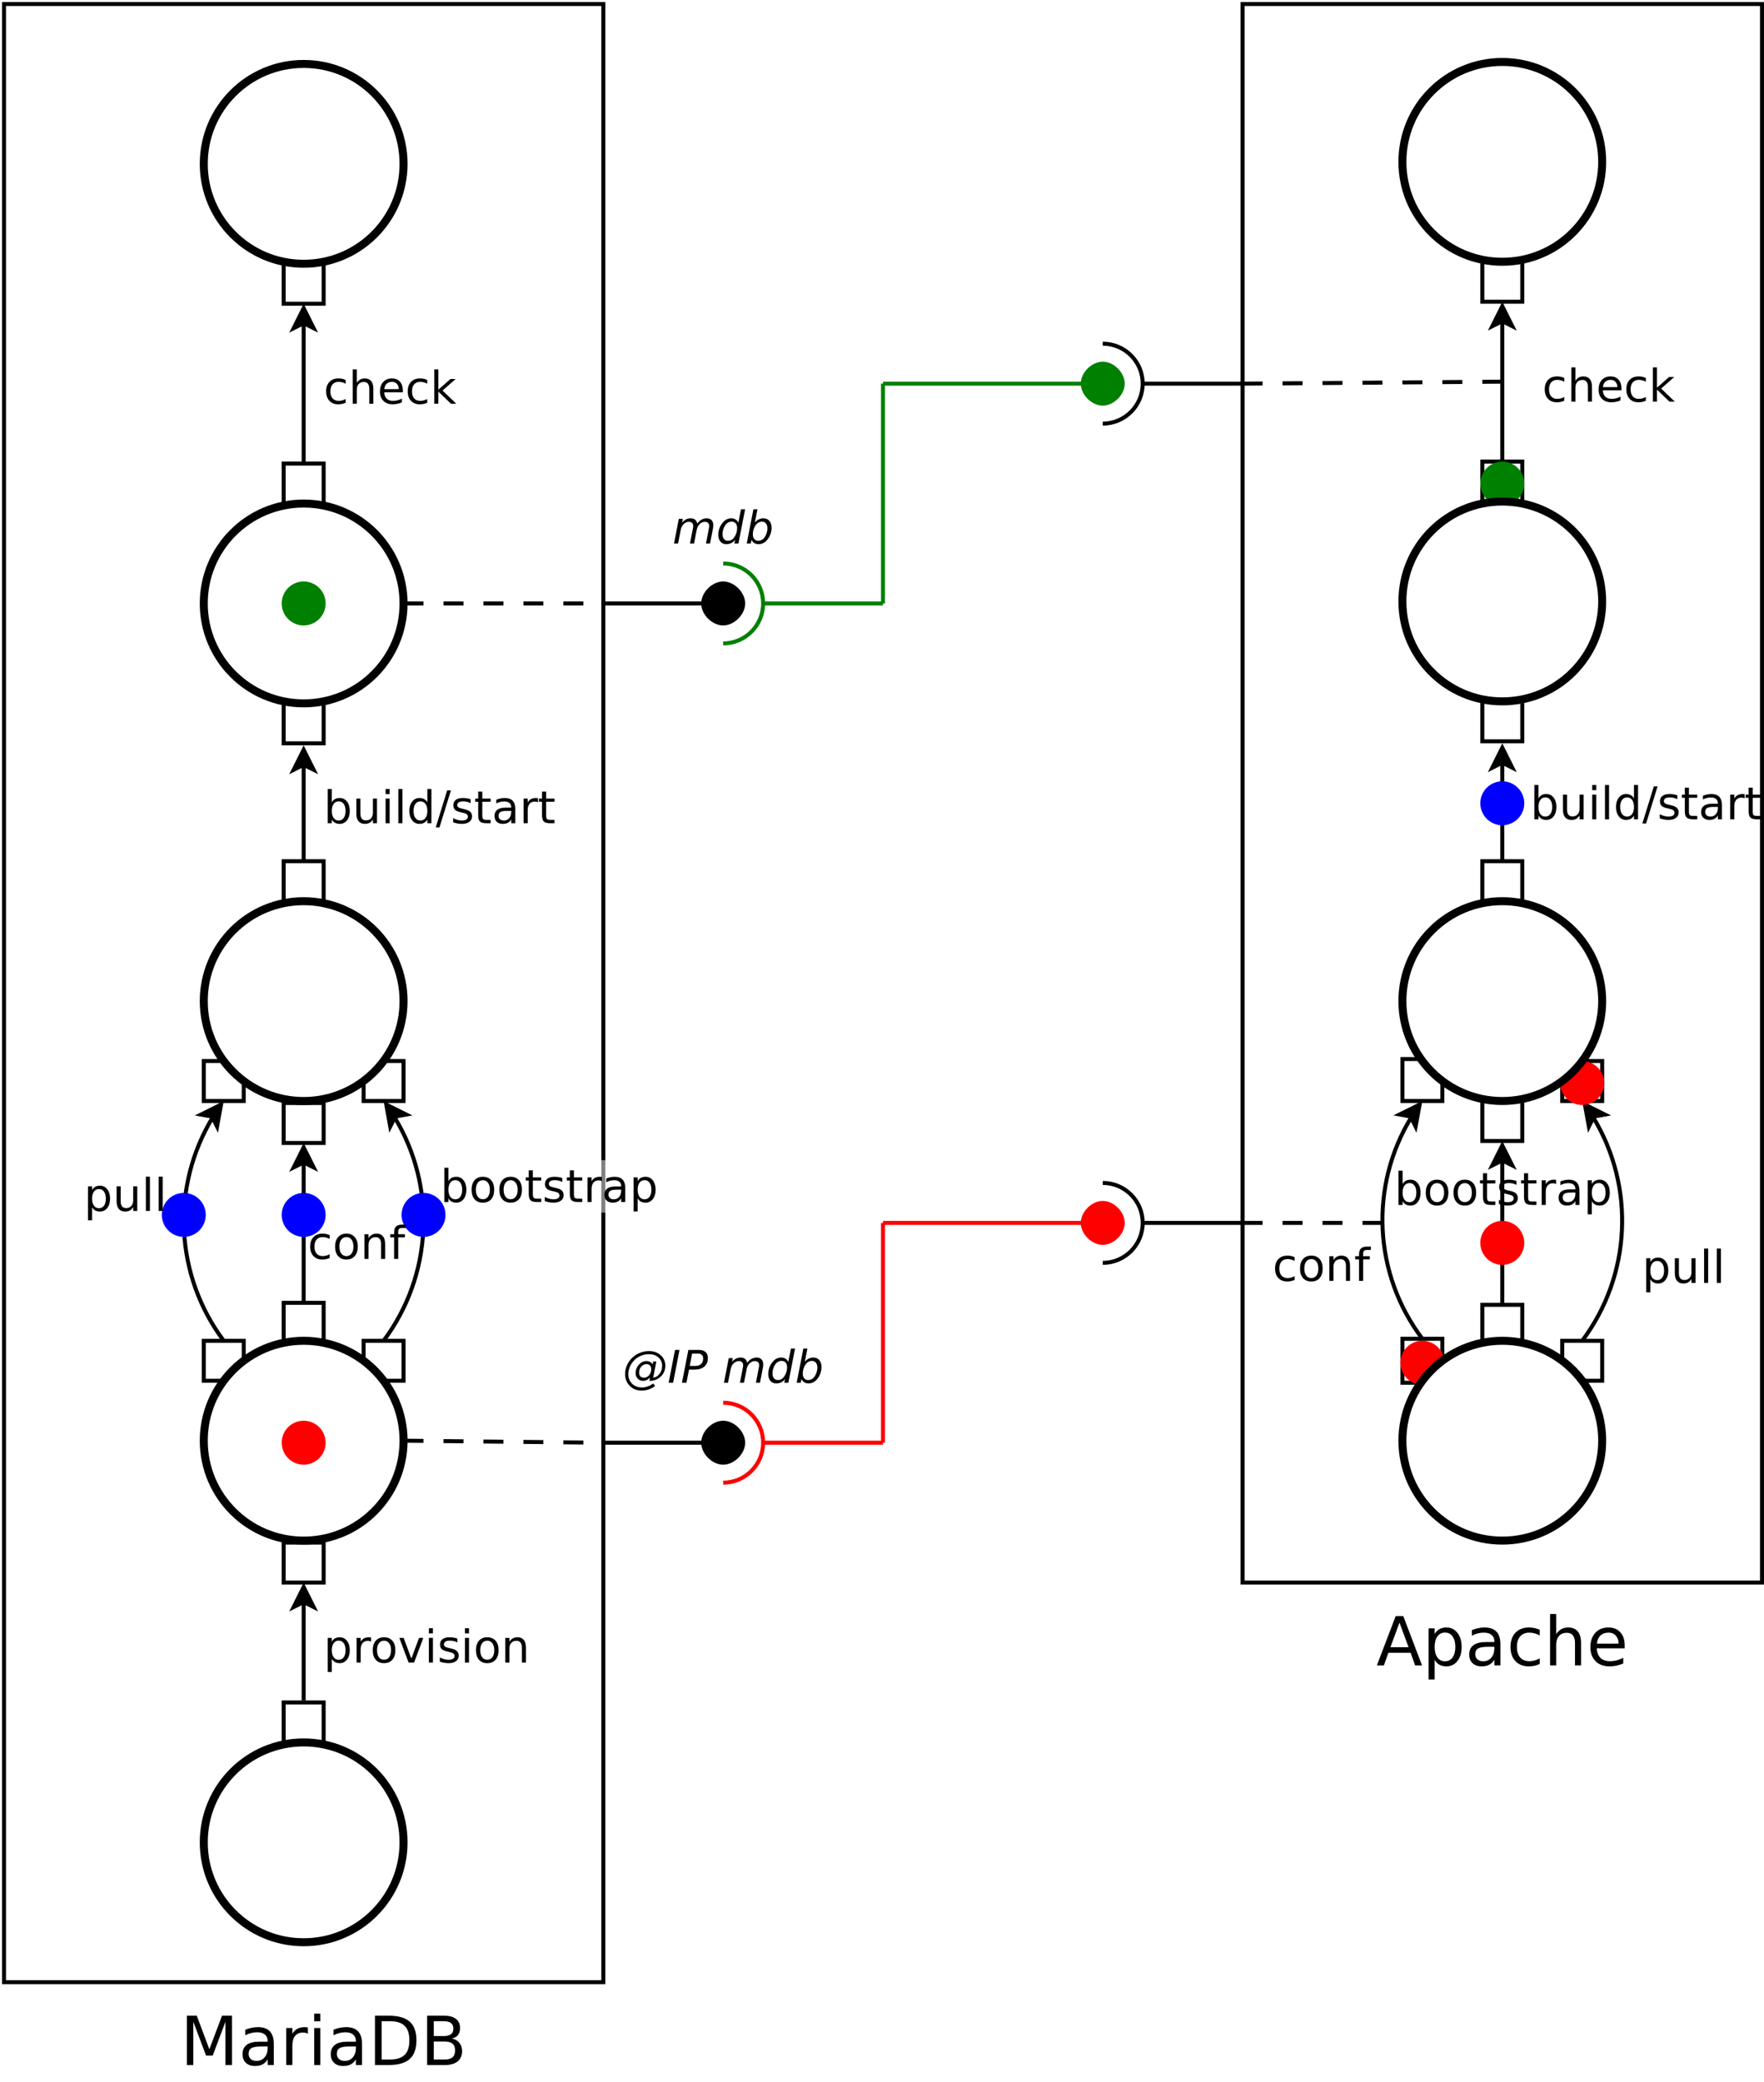 <?xml version="1.0" encoding="UTF-8"?>
<svg xmlns="http://www.w3.org/2000/svg" xmlns:xlink="http://www.w3.org/1999/xlink" width="883pt" height="1042pt" viewBox="0 0 883 1042" version="1.1">
<defs>
<g>
<symbol overflow="visible" id="glyph0-0">
<path style="stroke:none;" d="M 1.125 3.984 L 1.125 -15.922 L 12.406 -15.922 L 12.406 3.984 Z M 2.391 2.734 L 11.156 2.734 L 11.156 -14.656 L 2.391 -14.656 Z M 2.391 2.734 "/>
</symbol>
<symbol overflow="visible" id="glyph0-1">
<path style="stroke:none;" d="M 10.984 -6.156 C 10.984 -7.656 10.676 -8.828 10.062 -9.672 C 9.457 -10.523 8.617 -10.953 7.547 -10.953 C 6.473 -10.953 5.629 -10.523 5.016 -9.672 C 4.398 -8.828 4.094 -7.656 4.094 -6.156 C 4.094 -4.664 4.398 -3.492 5.016 -2.641 C 5.629 -1.797 6.473 -1.375 7.547 -1.375 C 8.617 -1.375 9.457 -1.797 10.062 -2.641 C 10.676 -3.492 10.984 -4.664 10.984 -6.156 Z M 4.094 -10.469 C 4.52 -11.207 5.055 -11.754 5.703 -12.109 C 6.359 -12.461 7.133 -12.641 8.031 -12.641 C 9.531 -12.641 10.75 -12.047 11.688 -10.859 C 12.625 -9.672 13.094 -8.102 13.094 -6.156 C 13.094 -4.219 12.625 -2.656 11.688 -1.469 C 10.75 -0.281 9.531 0.312 8.031 0.312 C 7.133 0.312 6.359 0.133 5.703 -0.219 C 5.055 -0.57 4.52 -1.117 4.094 -1.859 L 4.094 0 L 2.047 0 L 2.047 -17.156 L 4.094 -17.156 Z M 4.094 -10.469 "/>
</symbol>
<symbol overflow="visible" id="glyph0-2">
<path style="stroke:none;" d="M 1.922 -4.875 L 1.922 -12.344 L 3.953 -12.344 L 3.953 -4.953 C 3.953 -3.785 4.176 -2.906 4.625 -2.312 C 5.082 -1.727 5.77 -1.438 6.688 -1.438 C 7.781 -1.438 8.645 -1.785 9.281 -2.484 C 9.914 -3.18 10.234 -4.133 10.234 -5.344 L 10.234 -12.344 L 12.266 -12.344 L 12.266 0 L 10.234 0 L 10.234 -1.891 C 9.734 -1.141 9.16 -0.582 8.516 -0.219 C 7.867 0.133 7.113 0.312 6.25 0.312 C 4.832 0.312 3.754 -0.125 3.016 -1 C 2.285 -1.883 1.922 -3.176 1.922 -4.875 Z M 7.016 -12.641 Z M 7.016 -12.641 "/>
</symbol>
<symbol overflow="visible" id="glyph0-3">
<path style="stroke:none;" d="M 2.125 -12.344 L 4.156 -12.344 L 4.156 0 L 2.125 0 Z M 2.125 -17.156 L 4.156 -17.156 L 4.156 -14.578 L 2.125 -14.578 Z M 2.125 -17.156 "/>
</symbol>
<symbol overflow="visible" id="glyph0-4">
<path style="stroke:none;" d="M 2.125 -17.156 L 4.156 -17.156 L 4.156 0 L 2.125 0 Z M 2.125 -17.156 "/>
</symbol>
<symbol overflow="visible" id="glyph0-5">
<path style="stroke:none;" d="M 10.25 -10.469 L 10.25 -17.156 L 12.281 -17.156 L 12.281 0 L 10.25 0 L 10.25 -1.859 C 9.82 -1.117 9.281 -0.57 8.625 -0.219 C 7.977 0.133 7.203 0.312 6.297 0.312 C 4.805 0.312 3.594 -0.281 2.656 -1.469 C 1.719 -2.656 1.25 -4.219 1.25 -6.156 C 1.25 -8.102 1.719 -9.672 2.656 -10.859 C 3.594 -12.047 4.805 -12.641 6.297 -12.641 C 7.203 -12.641 7.977 -12.461 8.625 -12.109 C 9.281 -11.754 9.82 -11.207 10.25 -10.469 Z M 3.344 -6.156 C 3.344 -4.664 3.648 -3.492 4.266 -2.641 C 4.879 -1.797 5.723 -1.375 6.797 -1.375 C 7.867 -1.375 8.711 -1.797 9.328 -2.641 C 9.941 -3.492 10.25 -4.664 10.25 -6.156 C 10.25 -7.656 9.941 -8.828 9.328 -9.672 C 8.711 -10.523 7.867 -10.953 6.797 -10.953 C 5.723 -10.953 4.879 -10.523 4.266 -9.672 C 3.648 -8.828 3.344 -7.656 3.344 -6.156 Z M 3.344 -6.156 "/>
</symbol>
<symbol overflow="visible" id="glyph0-6">
<path style="stroke:none;" d="M 5.734 -16.453 L 7.609 -16.453 L 1.875 2.094 L 0 2.094 Z M 5.734 -16.453 "/>
</symbol>
<symbol overflow="visible" id="glyph0-7">
<path style="stroke:none;" d="M 10 -11.984 L 10 -10.062 C 9.426 -10.352 8.828 -10.57 8.203 -10.719 C 7.586 -10.875 6.953 -10.953 6.297 -10.953 C 5.285 -10.953 4.531 -10.797 4.031 -10.484 C 3.531 -10.172 3.281 -9.707 3.281 -9.094 C 3.281 -8.625 3.457 -8.254 3.812 -7.984 C 4.176 -7.711 4.898 -7.457 5.984 -7.219 L 6.688 -7.062 C 8.125 -6.758 9.145 -6.328 9.75 -5.766 C 10.352 -5.203 10.656 -4.414 10.656 -3.406 C 10.656 -2.258 10.203 -1.352 9.297 -0.688 C 8.391 -0.02 7.145 0.312 5.562 0.312 C 4.895 0.312 4.203 0.25 3.484 0.125 C 2.773 0 2.02 -0.191 1.219 -0.453 L 1.219 -2.547 C 1.969 -2.16 2.707 -1.867 3.438 -1.672 C 4.164 -1.473 4.883 -1.375 5.594 -1.375 C 6.551 -1.375 7.285 -1.535 7.797 -1.859 C 8.316 -2.191 8.578 -2.656 8.578 -3.25 C 8.578 -3.801 8.391 -4.223 8.016 -4.516 C 7.648 -4.816 6.836 -5.102 5.578 -5.375 L 4.875 -5.531 C 3.613 -5.801 2.703 -6.207 2.141 -6.75 C 1.586 -7.301 1.312 -8.051 1.312 -9 C 1.312 -10.164 1.723 -11.062 2.547 -11.688 C 3.367 -12.32 4.535 -12.641 6.047 -12.641 C 6.797 -12.641 7.5 -12.582 8.156 -12.469 C 8.82 -12.363 9.438 -12.203 10 -11.984 Z M 10 -11.984 "/>
</symbol>
<symbol overflow="visible" id="glyph0-8">
<path style="stroke:none;" d="M 4.141 -15.859 L 4.141 -12.344 L 8.312 -12.344 L 8.312 -10.766 L 4.141 -10.766 L 4.141 -4.062 C 4.141 -3.062 4.273 -2.414 4.547 -2.125 C 4.828 -1.844 5.391 -1.703 6.234 -1.703 L 8.312 -1.703 L 8.312 0 L 6.234 0 C 4.66 0 3.578 -0.289 2.984 -0.875 C 2.391 -1.457 2.094 -2.52 2.094 -4.062 L 2.094 -10.766 L 0.609 -10.766 L 0.609 -12.344 L 2.094 -12.344 L 2.094 -15.859 Z M 4.141 -15.859 "/>
</symbol>
<symbol overflow="visible" id="glyph0-9">
<path style="stroke:none;" d="M 7.734 -6.203 C 6.098 -6.203 4.961 -6.016 4.328 -5.641 C 3.703 -5.266 3.391 -4.625 3.391 -3.719 C 3.391 -3 3.625 -2.426 4.094 -2 C 4.57 -1.582 5.219 -1.375 6.031 -1.375 C 7.156 -1.375 8.055 -1.77 8.734 -2.562 C 9.41 -3.363 9.75 -4.426 9.75 -5.75 L 9.75 -6.203 Z M 11.781 -7.047 L 11.781 0 L 9.75 0 L 9.75 -1.875 C 9.289 -1.125 8.711 -0.57 8.016 -0.219 C 7.328 0.133 6.484 0.312 5.484 0.312 C 4.223 0.312 3.219 -0.039 2.469 -0.75 C 1.727 -1.457 1.359 -2.406 1.359 -3.594 C 1.359 -4.977 1.82 -6.023 2.75 -6.734 C 3.676 -7.441 5.062 -7.797 6.906 -7.797 L 9.75 -7.797 L 9.75 -8 C 9.75 -8.926 9.441 -9.645 8.828 -10.156 C 8.223 -10.664 7.363 -10.922 6.25 -10.922 C 5.539 -10.922 4.852 -10.836 4.188 -10.672 C 3.52 -10.504 2.879 -10.25 2.266 -9.906 L 2.266 -11.781 C 3.004 -12.07 3.723 -12.285 4.422 -12.422 C 5.117 -12.566 5.797 -12.641 6.453 -12.641 C 8.242 -12.641 9.578 -12.176 10.453 -11.25 C 11.336 -10.32 11.781 -8.922 11.781 -7.047 Z M 11.781 -7.047 "/>
</symbol>
<symbol overflow="visible" id="glyph0-10">
<path style="stroke:none;" d="M 9.281 -10.453 C 9.051 -10.586 8.801 -10.688 8.531 -10.75 C 8.27 -10.812 7.977 -10.844 7.656 -10.844 C 6.508 -10.844 5.629 -10.469 5.016 -9.719 C 4.398 -8.969 4.094 -7.895 4.094 -6.5 L 4.094 0 L 2.047 0 L 2.047 -12.344 L 4.094 -12.344 L 4.094 -10.422 C 4.52 -11.172 5.07 -11.727 5.75 -12.094 C 6.438 -12.457 7.27 -12.641 8.25 -12.641 C 8.383 -12.641 8.535 -12.629 8.703 -12.609 C 8.879 -12.598 9.066 -12.57 9.266 -12.531 Z M 9.281 -10.453 "/>
</symbol>
<symbol overflow="visible" id="glyph0-11">
<path style="stroke:none;" d="M 6.906 -10.922 C 5.82 -10.922 4.961 -10.492 4.328 -9.641 C 3.703 -8.797 3.391 -7.633 3.391 -6.156 C 3.391 -4.688 3.703 -3.523 4.328 -2.672 C 4.953 -1.828 5.812 -1.406 6.906 -1.406 C 7.988 -1.406 8.844 -1.828 9.469 -2.672 C 10.102 -3.523 10.422 -4.688 10.422 -6.156 C 10.422 -7.625 10.102 -8.785 9.469 -9.641 C 8.844 -10.492 7.988 -10.922 6.906 -10.922 Z M 6.906 -12.641 C 8.676 -12.641 10.062 -12.066 11.062 -10.922 C 12.07 -9.773 12.578 -8.188 12.578 -6.156 C 12.578 -4.133 12.07 -2.551 11.062 -1.406 C 10.062 -0.258 8.676 0.312 6.906 0.312 C 5.133 0.312 3.75 -0.258 2.75 -1.406 C 1.75 -2.551 1.25 -4.133 1.25 -6.156 C 1.25 -8.188 1.75 -9.773 2.75 -10.922 C 3.75 -12.066 5.133 -12.641 6.906 -12.641 Z M 6.906 -12.641 "/>
</symbol>
<symbol overflow="visible" id="glyph0-12">
<path style="stroke:none;" d="M 4.094 -1.859 L 4.094 4.703 L 2.047 4.703 L 2.047 -12.344 L 4.094 -12.344 L 4.094 -10.469 C 4.52 -11.207 5.055 -11.754 5.703 -12.109 C 6.359 -12.461 7.133 -12.641 8.031 -12.641 C 9.531 -12.641 10.75 -12.047 11.688 -10.859 C 12.625 -9.672 13.094 -8.102 13.094 -6.156 C 13.094 -4.219 12.625 -2.656 11.688 -1.469 C 10.75 -0.281 9.531 0.312 8.031 0.312 C 7.133 0.312 6.359 0.133 5.703 -0.219 C 5.055 -0.57 4.52 -1.117 4.094 -1.859 Z M 10.984 -6.156 C 10.984 -7.656 10.676 -8.828 10.062 -9.672 C 9.457 -10.523 8.617 -10.953 7.547 -10.953 C 6.473 -10.953 5.629 -10.523 5.016 -9.672 C 4.398 -8.828 4.094 -7.656 4.094 -6.156 C 4.094 -4.664 4.398 -3.492 5.016 -2.641 C 5.629 -1.797 6.473 -1.375 7.547 -1.375 C 8.617 -1.375 9.457 -1.797 10.062 -2.641 C 10.676 -3.492 10.984 -4.664 10.984 -6.156 Z M 10.984 -6.156 "/>
</symbol>
<symbol overflow="visible" id="glyph0-13">
<path style="stroke:none;" d="M 11.016 -11.875 L 11.016 -9.984 C 10.441 -10.297 9.863 -10.531 9.281 -10.688 C 8.707 -10.844 8.129 -10.922 7.547 -10.922 C 6.223 -10.922 5.195 -10.504 4.469 -9.672 C 3.75 -8.836 3.391 -7.664 3.391 -6.156 C 3.391 -4.656 3.75 -3.488 4.469 -2.656 C 5.195 -1.82 6.223 -1.406 7.547 -1.406 C 8.129 -1.406 8.707 -1.484 9.281 -1.641 C 9.863 -1.797 10.441 -2.031 11.016 -2.344 L 11.016 -0.469 C 10.453 -0.207 9.863 -0.016 9.25 0.109 C 8.645 0.242 8 0.312 7.312 0.312 C 5.457 0.312 3.984 -0.27 2.891 -1.438 C 1.797 -2.602 1.25 -4.176 1.25 -6.156 C 1.25 -8.176 1.801 -9.758 2.906 -10.906 C 4.008 -12.062 5.523 -12.641 7.453 -12.641 C 8.078 -12.641 8.688 -12.578 9.281 -12.453 C 9.875 -12.328 10.453 -12.133 11.016 -11.875 Z M 11.016 -11.875 "/>
</symbol>
<symbol overflow="visible" id="glyph0-14">
<path style="stroke:none;" d="M 12.391 -7.453 L 12.391 0 L 10.359 0 L 10.359 -7.391 C 10.359 -8.555 10.129 -9.426 9.672 -10 C 9.223 -10.582 8.539 -10.875 7.625 -10.875 C 6.531 -10.875 5.664 -10.523 5.031 -9.828 C 4.406 -9.129 4.094 -8.18 4.094 -6.984 L 4.094 0 L 2.047 0 L 2.047 -17.156 L 4.094 -17.156 L 4.094 -10.422 C 4.57 -11.172 5.141 -11.727 5.797 -12.094 C 6.461 -12.457 7.223 -12.641 8.078 -12.641 C 9.492 -12.641 10.566 -12.203 11.297 -11.328 C 12.023 -10.453 12.391 -9.16 12.391 -7.453 Z M 12.391 -7.453 "/>
</symbol>
<symbol overflow="visible" id="glyph0-15">
<path style="stroke:none;" d="M 12.688 -6.688 L 12.688 -5.688 L 3.359 -5.688 C 3.453 -4.289 3.875 -3.227 4.625 -2.5 C 5.375 -1.77 6.422 -1.406 7.766 -1.406 C 8.547 -1.406 9.301 -1.5 10.031 -1.688 C 10.77 -1.875 11.5 -2.16 12.219 -2.547 L 12.219 -0.625 C 11.488 -0.32 10.738 -0.094 9.969 0.062 C 9.207 0.227 8.438 0.312 7.656 0.312 C 5.688 0.312 4.125 -0.258 2.969 -1.406 C 1.82 -2.551 1.25 -4.098 1.25 -6.047 C 1.25 -8.066 1.789 -9.672 2.875 -10.859 C 3.969 -12.047 5.441 -12.641 7.297 -12.641 C 8.961 -12.641 10.273 -12.102 11.234 -11.031 C 12.203 -9.969 12.688 -8.52 12.688 -6.688 Z M 10.656 -7.281 C 10.645 -8.383 10.332 -9.266 9.719 -9.922 C 9.113 -10.586 8.312 -10.922 7.312 -10.922 C 6.188 -10.922 5.281 -10.598 4.594 -9.953 C 3.914 -9.316 3.523 -8.422 3.422 -7.266 Z M 10.656 -7.281 "/>
</symbol>
<symbol overflow="visible" id="glyph0-16">
<path style="stroke:none;" d="M 2.047 -17.156 L 4.094 -17.156 L 4.094 -7.016 L 10.141 -12.344 L 12.734 -12.344 L 6.188 -6.578 L 13.016 0 L 10.359 0 L 4.094 -6.031 L 4.094 0 L 2.047 0 Z M 2.047 -17.156 "/>
</symbol>
<symbol overflow="visible" id="glyph0-17">
<path style="stroke:none;" d="M 0.672 -12.344 L 2.828 -12.344 L 6.688 -1.984 L 10.547 -12.344 L 12.688 -12.344 L 8.062 0 L 5.297 0 Z M 0.672 -12.344 "/>
</symbol>
<symbol overflow="visible" id="glyph0-18">
<path style="stroke:none;" d="M 12.391 -7.453 L 12.391 0 L 10.359 0 L 10.359 -7.391 C 10.359 -8.555 10.129 -9.426 9.672 -10 C 9.223 -10.582 8.539 -10.875 7.625 -10.875 C 6.531 -10.875 5.664 -10.523 5.031 -9.828 C 4.406 -9.129 4.094 -8.18 4.094 -6.984 L 4.094 0 L 2.047 0 L 2.047 -12.344 L 4.094 -12.344 L 4.094 -10.422 C 4.57 -11.172 5.141 -11.727 5.797 -12.094 C 6.461 -12.457 7.223 -12.641 8.078 -12.641 C 9.492 -12.641 10.566 -12.203 11.297 -11.328 C 12.023 -10.453 12.391 -9.16 12.391 -7.453 Z M 12.391 -7.453 "/>
</symbol>
<symbol overflow="visible" id="glyph0-19">
<path style="stroke:none;" d="M 8.375 -17.156 L 8.375 -15.469 L 6.438 -15.469 C 5.707 -15.469 5.203 -15.316 4.922 -15.016 C 4.641 -14.723 4.5 -14.195 4.5 -13.438 L 4.5 -12.344 L 7.844 -12.344 L 7.844 -10.766 L 4.5 -10.766 L 4.5 0 L 2.453 0 L 2.453 -10.766 L 0.516 -10.766 L 0.516 -12.344 L 2.453 -12.344 L 2.453 -13.203 C 2.453 -14.578 2.77 -15.578 3.406 -16.203 C 4.051 -16.836 5.066 -17.156 6.453 -17.156 Z M 8.375 -17.156 "/>
</symbol>
<symbol overflow="visible" id="glyph1-0">
<path style="stroke:none;" d="M 1.125 3.984 L 1.125 -15.922 L 12.406 -15.922 L 12.406 3.984 Z M 2.391 2.734 L 11.156 2.734 L 11.156 -14.656 L 2.391 -14.656 Z M 2.391 2.734 "/>
</symbol>
<symbol overflow="visible" id="glyph1-1">
<path style="stroke:none;" d="M 13.812 -2.625 C 13.301 -2.082 12.75 -1.672 12.156 -1.391 C 11.57 -1.109 10.957 -0.969 10.312 -0.969 C 9.238 -0.969 8.348 -1.332 7.641 -2.062 C 6.93 -2.789 6.578 -3.711 6.578 -4.828 C 6.578 -6.441 7.117 -7.852 8.203 -9.062 C 9.297 -10.27 10.57 -10.875 12.031 -10.875 C 12.707 -10.875 13.312 -10.727 13.844 -10.438 C 14.383 -10.145 14.797 -9.738 15.078 -9.219 L 15.375 -10.656 L 16.953 -10.656 L 15.375 -2.531 C 16.676 -2.727 17.742 -3.383 18.578 -4.5 C 19.422 -5.625 19.844 -6.953 19.844 -8.484 C 19.844 -10.203 19.234 -11.602 18.016 -12.688 C 16.805 -13.77 15.238 -14.312 13.312 -14.312 C 12.008 -14.312 10.742 -14.082 9.516 -13.625 C 8.297 -13.164 7.223 -12.516 6.297 -11.672 C 5.234 -10.691 4.398 -9.551 3.797 -8.25 C 3.203 -6.957 2.906 -5.633 2.906 -4.281 C 2.906 -2.363 3.547 -0.781 4.828 0.469 C 6.117 1.719 7.754 2.344 9.734 2.344 C 10.68 2.344 11.613 2.18 12.531 1.859 C 13.445 1.547 14.41 1.047 15.422 0.359 L 16.328 1.625 C 15.336 2.375 14.266 2.941 13.109 3.328 C 11.961 3.711 10.781 3.906 9.562 3.906 C 7.195 3.906 5.227 3.117 3.656 1.547 C 2.094 -0.023 1.312 -2.016 1.312 -4.422 C 1.312 -6.078 1.691 -7.676 2.453 -9.219 C 3.223 -10.77 4.301 -12.109 5.688 -13.234 C 6.707 -14.066 7.879 -14.711 9.203 -15.172 C 10.523 -15.641 11.883 -15.875 13.281 -15.875 C 15.633 -15.875 17.582 -15.176 19.125 -13.781 C 20.676 -12.395 21.453 -10.66 21.453 -8.578 C 21.453 -6.41 20.703 -4.602 19.203 -3.156 C 17.711 -1.719 15.805 -0.973 13.484 -0.922 Z M 12.062 -9.328 C 11.02 -9.328 10.133 -8.914 9.406 -8.094 C 8.688 -7.281 8.328 -6.297 8.328 -5.141 C 8.328 -4.316 8.535 -3.676 8.953 -3.219 C 9.379 -2.758 9.961 -2.531 10.703 -2.531 C 11.742 -2.531 12.617 -2.945 13.328 -3.781 C 14.035 -4.613 14.391 -5.645 14.391 -6.875 C 14.391 -7.625 14.176 -8.219 13.75 -8.656 C 13.332 -9.102 12.77 -9.328 12.062 -9.328 Z M 12.062 -9.328 "/>
</symbol>
<symbol overflow="visible" id="glyph1-2">
<path style="stroke:none;" d="M 3.812 -16.453 L 6.047 -16.453 L 2.844 0 L 0.609 0 Z M 3.812 -16.453 "/>
</symbol>
<symbol overflow="visible" id="glyph1-3">
<path style="stroke:none;" d="M 3.812 -16.453 L 8.969 -16.453 C 10.469 -16.453 11.609 -16.102 12.391 -15.406 C 13.18 -14.707 13.578 -13.688 13.578 -12.344 C 13.578 -10.539 12.992 -9.133 11.828 -8.125 C 10.672 -7.113 9.039 -6.609 6.938 -6.609 L 4.141 -6.609 L 2.844 0 L 0.609 0 Z M 5.688 -14.625 L 4.5 -8.438 L 7.297 -8.438 C 8.555 -8.438 9.523 -8.758 10.203 -9.406 C 10.879 -10.062 11.219 -10.988 11.219 -12.188 C 11.219 -12.957 10.988 -13.555 10.531 -13.984 C 10.07 -14.41 9.426 -14.625 8.594 -14.625 Z M 5.688 -14.625 "/>
</symbol>
<symbol overflow="visible" id="glyph1-4">
<path style="stroke:none;" d=""/>
</symbol>
<symbol overflow="visible" id="glyph1-5">
<path style="stroke:none;" d="M 20.281 -7.453 L 18.828 0 L 16.797 0 L 18.219 -7.391 C 18.281 -7.703 18.328 -7.973 18.359 -8.203 C 18.391 -8.43 18.406 -8.625 18.406 -8.781 C 18.406 -9.445 18.219 -9.961 17.844 -10.328 C 17.477 -10.691 16.969 -10.875 16.312 -10.875 C 15.32 -10.875 14.441 -10.504 13.672 -9.766 C 12.898 -9.035 12.398 -8.078 12.172 -6.891 L 10.812 0 L 8.781 0 L 10.234 -7.391 C 10.285 -7.66 10.328 -7.91 10.359 -8.141 C 10.391 -8.367 10.406 -8.578 10.406 -8.766 C 10.406 -9.43 10.219 -9.945 9.844 -10.312 C 9.477 -10.688 8.973 -10.875 8.328 -10.875 C 7.328 -10.875 6.441 -10.504 5.672 -9.766 C 4.898 -9.035 4.398 -8.078 4.172 -6.891 L 2.828 0 L 0.797 0 L 3.203 -12.344 L 5.234 -12.344 L 4.844 -10.422 C 5.395 -11.148 6.039 -11.703 6.781 -12.078 C 7.52 -12.453 8.312 -12.641 9.156 -12.641 C 10.051 -12.641 10.785 -12.406 11.359 -11.938 C 11.941 -11.469 12.289 -10.816 12.406 -9.984 C 13.031 -10.848 13.75 -11.504 14.562 -11.953 C 15.375 -12.41 16.227 -12.641 17.125 -12.641 C 18.188 -12.641 19.004 -12.332 19.578 -11.719 C 20.16 -11.113 20.453 -10.254 20.453 -9.141 C 20.453 -8.898 20.438 -8.633 20.406 -8.344 C 20.375 -8.051 20.332 -7.754 20.281 -7.453 Z M 20.281 -7.453 "/>
</symbol>
<symbol overflow="visible" id="glyph1-6">
<path style="stroke:none;" d="M 9.438 -1.859 C 8.895 -1.141 8.25 -0.598 7.5 -0.234 C 6.758 0.129 5.938 0.312 5.031 0.312 C 3.801 0.312 2.828 -0.102 2.109 -0.938 C 1.391 -1.781 1.031 -2.938 1.031 -4.406 C 1.031 -5.625 1.25 -6.785 1.688 -7.891 C 2.125 -8.992 2.754 -9.984 3.578 -10.859 C 4.117 -11.441 4.727 -11.883 5.406 -12.188 C 6.094 -12.488 6.812 -12.641 7.562 -12.641 C 8.352 -12.641 9.051 -12.445 9.656 -12.062 C 10.27 -11.688 10.738 -11.141 11.062 -10.422 L 12.391 -17.156 L 14.438 -17.156 L 11.094 0 L 9.047 0 Z M 3.141 -4.766 C 3.141 -3.691 3.379 -2.859 3.859 -2.266 C 4.348 -1.672 5.016 -1.375 5.859 -1.375 C 6.492 -1.375 7.082 -1.523 7.625 -1.828 C 8.164 -2.141 8.641 -2.594 9.047 -3.188 C 9.484 -3.801 9.828 -4.508 10.078 -5.312 C 10.328 -6.125 10.453 -6.926 10.453 -7.719 C 10.453 -8.738 10.207 -9.535 9.719 -10.109 C 9.238 -10.68 8.578 -10.969 7.734 -10.969 C 7.098 -10.969 6.504 -10.816 5.953 -10.516 C 5.398 -10.211 4.93 -9.781 4.547 -9.219 C 4.117 -8.602 3.773 -7.891 3.516 -7.078 C 3.266 -6.273 3.141 -5.504 3.141 -4.766 Z M 3.141 -4.766 "/>
</symbol>
<symbol overflow="visible" id="glyph1-7">
<path style="stroke:none;" d="M 11.172 -7.547 C 11.172 -8.609 10.926 -9.441 10.438 -10.047 C 9.957 -10.648 9.285 -10.953 8.422 -10.953 C 7.797 -10.953 7.207 -10.797 6.656 -10.484 C 6.113 -10.18 5.641 -9.738 5.234 -9.156 C 4.805 -8.551 4.469 -7.844 4.219 -7.031 C 3.977 -6.227 3.859 -5.426 3.859 -4.625 C 3.859 -3.613 4.098 -2.816 4.578 -2.234 C 5.055 -1.66 5.723 -1.375 6.578 -1.375 C 7.211 -1.375 7.801 -1.52 8.344 -1.812 C 8.883 -2.113 9.363 -2.555 9.781 -3.141 C 10.195 -3.742 10.531 -4.445 10.781 -5.25 C 11.039 -6.051 11.172 -6.816 11.172 -7.547 Z M 4.875 -10.469 C 5.375 -11.145 6 -11.676 6.75 -12.062 C 7.5 -12.445 8.289 -12.641 9.125 -12.641 C 10.383 -12.641 11.383 -12.211 12.125 -11.359 C 12.875 -10.516 13.25 -9.363 13.25 -7.906 C 13.25 -6.719 13.031 -5.562 12.594 -4.438 C 12.156 -3.32 11.535 -2.332 10.734 -1.469 C 10.203 -0.895 9.586 -0.453 8.891 -0.141 C 8.203 0.16 7.477 0.312 6.719 0.312 C 5.914 0.312 5.223 0.129 4.641 -0.234 C 4.055 -0.598 3.578 -1.145 3.203 -1.875 L 2.844 0 L 0.812 0 L 4.156 -17.156 L 6.188 -17.156 Z M 4.875 -10.469 "/>
</symbol>
<symbol overflow="visible" id="glyph2-0">
<path style="stroke:none;" d="M 1.688 5.984 L 1.688 -23.875 L 18.609 -23.875 L 18.609 5.984 Z M 3.594 4.094 L 16.734 4.094 L 16.734 -21.969 L 3.594 -21.969 Z M 3.594 4.094 "/>
</symbol>
<symbol overflow="visible" id="glyph2-1">
<path style="stroke:none;" d="M 11.578 -21.391 L 7.047 -9.109 L 16.125 -9.109 Z M 9.688 -24.688 L 13.469 -24.688 L 22.875 0 L 19.406 0 L 17.156 -6.328 L 6.031 -6.328 L 3.781 0 L 0.266 0 Z M 9.688 -24.688 "/>
</symbol>
<symbol overflow="visible" id="glyph2-2">
<path style="stroke:none;" d="M 6.141 -2.781 L 6.141 7.047 L 3.078 7.047 L 3.078 -18.516 L 6.141 -18.516 L 6.141 -15.703 C 6.773 -16.805 7.578 -17.625 8.547 -18.156 C 9.523 -18.695 10.691 -18.969 12.047 -18.969 C 14.297 -18.969 16.125 -18.07 17.531 -16.281 C 18.938 -14.5 19.641 -12.148 19.641 -9.234 C 19.641 -6.328 18.938 -3.977 17.531 -2.188 C 16.125 -0.406 14.297 0.484 12.047 0.484 C 10.691 0.484 9.523 0.219 8.547 -0.312 C 7.578 -0.852 6.773 -1.676 6.141 -2.781 Z M 16.484 -9.234 C 16.484 -11.473 16.02 -13.227 15.094 -14.5 C 14.176 -15.781 12.914 -16.422 11.312 -16.422 C 9.695 -16.422 8.43 -15.781 7.516 -14.5 C 6.598 -13.227 6.141 -11.473 6.141 -9.234 C 6.141 -7.004 6.598 -5.25 7.516 -3.969 C 8.43 -2.695 9.695 -2.062 11.312 -2.062 C 12.914 -2.062 14.176 -2.695 15.094 -3.969 C 16.02 -5.25 16.484 -7.004 16.484 -9.234 Z M 16.484 -9.234 "/>
</symbol>
<symbol overflow="visible" id="glyph2-3">
<path style="stroke:none;" d="M 11.609 -9.312 C 9.148 -9.312 7.445 -9.031 6.5 -8.469 C 5.551 -7.906 5.078 -6.945 5.078 -5.594 C 5.078 -4.508 5.43 -3.648 6.141 -3.016 C 6.848 -2.379 7.816 -2.062 9.047 -2.062 C 10.734 -2.062 12.082 -2.66 13.094 -3.859 C 14.113 -5.055 14.625 -6.645 14.625 -8.625 L 14.625 -9.312 Z M 17.672 -10.562 L 17.672 0 L 14.625 0 L 14.625 -2.812 C 13.938 -1.688 13.07 -0.852 12.031 -0.312 C 11 0.219 9.734 0.484 8.234 0.484 C 6.336 0.484 4.828 -0.047 3.703 -1.109 C 2.586 -2.18 2.031 -3.609 2.031 -5.391 C 2.031 -7.473 2.727 -9.039 4.125 -10.094 C 5.52 -11.156 7.598 -11.688 10.359 -11.688 L 14.625 -11.688 L 14.625 -11.984 C 14.625 -13.391 14.164 -14.473 13.25 -15.234 C 12.332 -16.004 11.039 -16.391 9.375 -16.391 C 8.312 -16.391 7.281 -16.258 6.281 -16 C 5.281 -15.75 4.316 -15.367 3.391 -14.859 L 3.391 -17.672 C 4.504 -18.098 5.582 -18.422 6.625 -18.641 C 7.676 -18.859 8.695 -18.969 9.688 -18.969 C 12.363 -18.969 14.363 -18.27 15.688 -16.875 C 17.008 -15.488 17.672 -13.383 17.672 -10.562 Z M 17.672 -10.562 "/>
</symbol>
<symbol overflow="visible" id="glyph2-4">
<path style="stroke:none;" d="M 16.516 -17.812 L 16.516 -14.969 C 15.66 -15.438 14.797 -15.789 13.922 -16.031 C 13.055 -16.27 12.188 -16.391 11.312 -16.391 C 9.332 -16.391 7.797 -15.758 6.703 -14.5 C 5.617 -13.25 5.078 -11.492 5.078 -9.234 C 5.078 -6.984 5.617 -5.227 6.703 -3.969 C 7.797 -2.719 9.332 -2.094 11.312 -2.094 C 12.188 -2.094 13.055 -2.211 13.922 -2.453 C 14.797 -2.691 15.66 -3.047 16.516 -3.516 L 16.516 -0.703 C 15.672 -0.305 14.789 -0.008 13.875 0.188 C 12.969 0.383 12.004 0.484 10.984 0.484 C 8.191 0.484 5.973 -0.391 4.328 -2.141 C 2.691 -3.898 1.875 -6.266 1.875 -9.234 C 1.875 -12.254 2.703 -14.629 4.359 -16.359 C 6.016 -18.098 8.285 -18.969 11.172 -18.969 C 12.109 -18.969 13.023 -18.867 13.922 -18.672 C 14.816 -18.484 15.68 -18.195 16.516 -17.812 Z M 16.516 -17.812 "/>
</symbol>
<symbol overflow="visible" id="glyph2-5">
<path style="stroke:none;" d="M 18.578 -11.172 L 18.578 0 L 15.547 0 L 15.547 -11.078 C 15.547 -12.828 15.203 -14.133 14.516 -15 C 13.828 -15.875 12.801 -16.312 11.438 -16.312 C 9.801 -16.312 8.508 -15.785 7.562 -14.734 C 6.613 -13.691 6.141 -12.27 6.141 -10.469 L 6.141 0 L 3.078 0 L 3.078 -25.719 L 6.141 -25.719 L 6.141 -15.641 C 6.859 -16.754 7.711 -17.586 8.703 -18.141 C 9.691 -18.691 10.832 -18.969 12.125 -18.969 C 14.25 -18.969 15.852 -18.305 16.938 -16.984 C 18.031 -15.672 18.578 -13.734 18.578 -11.172 Z M 18.578 -11.172 "/>
</symbol>
<symbol overflow="visible" id="glyph2-6">
<path style="stroke:none;" d="M 19.031 -10.016 L 19.031 -8.531 L 5.047 -8.531 C 5.172 -6.438 5.797 -4.836 6.922 -3.734 C 8.055 -2.641 9.633 -2.094 11.656 -2.094 C 12.82 -2.094 13.953 -2.234 15.047 -2.516 C 16.148 -2.805 17.238 -3.238 18.312 -3.812 L 18.312 -0.938 C 17.227 -0.477 16.113 -0.129 14.969 0.109 C 13.82 0.359 12.656 0.484 11.469 0.484 C 8.52 0.484 6.18 -0.375 4.453 -2.094 C 2.734 -3.812 1.875 -6.141 1.875 -9.078 C 1.875 -12.109 2.691 -14.516 4.328 -16.297 C 5.961 -18.078 8.164 -18.969 10.938 -18.969 C 13.438 -18.969 15.41 -18.164 16.859 -16.562 C 18.305 -14.957 19.031 -12.773 19.031 -10.016 Z M 15.984 -10.906 C 15.961 -12.57 15.492 -13.898 14.578 -14.891 C 13.672 -15.891 12.473 -16.391 10.984 -16.391 C 9.285 -16.391 7.926 -15.906 6.906 -14.938 C 5.883 -13.977 5.297 -12.629 5.141 -10.891 Z M 15.984 -10.906 "/>
</symbol>
<symbol overflow="visible" id="glyph2-7">
<path style="stroke:none;" d="M 3.328 -24.688 L 8.297 -24.688 L 14.594 -7.891 L 20.938 -24.688 L 25.906 -24.688 L 25.906 0 L 22.656 0 L 22.656 -21.672 L 16.281 -4.75 L 12.922 -4.75 L 6.562 -21.672 L 6.562 0 L 3.328 0 Z M 3.328 -24.688 "/>
</symbol>
<symbol overflow="visible" id="glyph2-8">
<path style="stroke:none;" d="M 13.922 -15.672 C 13.578 -15.867 13.203 -16.016 12.797 -16.109 C 12.398 -16.203 11.957 -16.25 11.469 -16.25 C 9.75 -16.25 8.43 -15.688 7.516 -14.562 C 6.598 -13.445 6.141 -11.844 6.141 -9.75 L 6.141 0 L 3.078 0 L 3.078 -18.516 L 6.141 -18.516 L 6.141 -15.641 C 6.773 -16.766 7.602 -17.598 8.625 -18.141 C 9.656 -18.691 10.898 -18.969 12.359 -18.969 C 12.578 -18.969 12.812 -18.953 13.062 -18.922 C 13.312 -18.891 13.594 -18.848 13.906 -18.797 Z M 13.922 -15.672 "/>
</symbol>
<symbol overflow="visible" id="glyph2-9">
<path style="stroke:none;" d="M 3.188 -18.516 L 6.234 -18.516 L 6.234 0 L 3.188 0 Z M 3.188 -25.719 L 6.234 -25.719 L 6.234 -21.875 L 3.188 -21.875 Z M 3.188 -25.719 "/>
</symbol>
<symbol overflow="visible" id="glyph2-10">
<path style="stroke:none;" d="M 6.656 -21.938 L 6.656 -2.75 L 10.703 -2.75 C 14.109 -2.75 16.598 -3.52 18.172 -5.062 C 19.754 -6.602 20.547 -9.035 20.547 -12.359 C 20.547 -15.672 19.754 -18.094 18.172 -19.625 C 16.598 -21.164 14.109 -21.938 10.703 -21.938 Z M 3.328 -24.688 L 10.188 -24.688 C 14.969 -24.688 18.477 -23.691 20.719 -21.703 C 22.957 -19.711 24.078 -16.598 24.078 -12.359 C 24.078 -8.109 22.953 -4.984 20.703 -2.984 C 18.453 -0.992 14.945 0 10.188 0 L 3.328 0 Z M 3.328 -24.688 "/>
</symbol>
<symbol overflow="visible" id="glyph2-11">
<path style="stroke:none;" d="M 6.656 -11.781 L 6.656 -2.75 L 12.016 -2.75 C 13.816 -2.75 15.148 -3.117 16.016 -3.859 C 16.879 -4.598 17.312 -5.738 17.312 -7.281 C 17.312 -8.82 16.879 -9.957 16.016 -10.688 C 15.148 -11.414 13.816 -11.781 12.016 -11.781 Z M 6.656 -21.938 L 6.656 -14.5 L 11.609 -14.5 C 13.234 -14.5 14.445 -14.801 15.25 -15.406 C 16.051 -16.02 16.453 -16.957 16.453 -18.219 C 16.453 -19.469 16.051 -20.398 15.25 -21.016 C 14.445 -21.629 13.234 -21.938 11.609 -21.938 Z M 3.328 -24.688 L 11.859 -24.688 C 14.398 -24.688 16.359 -24.156 17.734 -23.094 C 19.117 -22.039 19.812 -20.535 19.812 -18.578 C 19.812 -17.066 19.457 -15.863 18.75 -14.969 C 18.039 -14.082 17.004 -13.531 15.641 -13.312 C 17.285 -12.957 18.562 -12.219 19.469 -11.094 C 20.375 -9.977 20.828 -8.582 20.828 -6.906 C 20.828 -4.707 20.078 -3.004 18.578 -1.797 C 17.078 -0.598 14.945 0 12.188 0 L 3.328 0 Z M 3.328 -24.688 "/>
</symbol>
</g>
</defs>
<g id="surface13887">
<rect x="0" y="0" width="883" height="1042" style="fill:rgb(100%,100%,100%);fill-opacity:1;stroke:none;"/>
<path style="fill:none;stroke-width:0.1;stroke-linecap:butt;stroke-linejoin:miter;stroke:rgb(0%,0%,0%);stroke-opacity:1;stroke-miterlimit:10;" d="M 8 5 L 23 5 L 23 54.5 L 8 54.5 Z M 8 5 " transform="matrix(20,0,0,20,-158,-98)"/>
<path style="fill:none;stroke-width:0.1;stroke-linecap:butt;stroke-linejoin:miter;stroke:rgb(0%,0%,0%);stroke-opacity:1;stroke-miterlimit:10;" d="M 39 5 L 52 5 L 52 44.5 L 39 44.5 Z M 39 5 " transform="matrix(20,0,0,20,-158,-98)"/>
<path style="fill-rule:evenodd;fill:rgb(100%,100%,100%);fill-opacity:1;stroke-width:0.1;stroke-linecap:butt;stroke-linejoin:miter;stroke:rgb(0%,0%,0%);stroke-opacity:1;stroke-miterlimit:10;" d="M 17 31.45 L 18 31.45 L 18 32.45 L 17 32.45 Z M 17 31.45 " transform="matrix(20,0,0,20,-158,-98)"/>
<path style="fill-rule:evenodd;fill:rgb(100%,100%,100%);fill-opacity:1;stroke-width:0.1;stroke-linecap:butt;stroke-linejoin:miter;stroke:rgb(0%,0%,0%);stroke-opacity:1;stroke-miterlimit:10;" d="M 13 31.45 L 14 31.45 L 14 32.45 L 13 32.45 Z M 13 31.45 " transform="matrix(20,0,0,20,-158,-98)"/>
<path style="fill-rule:evenodd;fill:rgb(100%,100%,100%);fill-opacity:1;stroke-width:0.1;stroke-linecap:butt;stroke-linejoin:miter;stroke:rgb(0%,0%,0%);stroke-opacity:1;stroke-miterlimit:10;" d="M 15 16.5 L 16 16.5 L 16 17.5 L 15 17.5 Z M 15 16.5 " transform="matrix(20,0,0,20,-158,-98)"/>
<path style="fill-rule:evenodd;fill:rgb(100%,100%,100%);fill-opacity:1;stroke-width:0.1;stroke-linecap:butt;stroke-linejoin:miter;stroke:rgb(0%,0%,0%);stroke-opacity:1;stroke-miterlimit:10;" d="M 15 11.5 L 16 11.5 L 16 12.5 L 15 12.5 Z M 15 11.5 " transform="matrix(20,0,0,20,-158,-98)"/>
<path style="fill-rule:evenodd;fill:rgb(100%,100%,100%);fill-opacity:1;stroke-width:0.1;stroke-linecap:butt;stroke-linejoin:miter;stroke:rgb(0%,0%,0%);stroke-opacity:1;stroke-miterlimit:10;" d="M 15 26.45 L 16 26.45 L 16 27.45 L 15 27.45 Z M 15 26.45 " transform="matrix(20,0,0,20,-158,-98)"/>
<path style="fill-rule:evenodd;fill:rgb(100%,100%,100%);fill-opacity:1;stroke-width:0.1;stroke-linecap:butt;stroke-linejoin:miter;stroke:rgb(0%,0%,0%);stroke-opacity:1;stroke-miterlimit:10;" d="M 15 22.5 L 16 22.5 L 16 23.5 L 15 23.5 Z M 15 22.5 " transform="matrix(20,0,0,20,-158,-98)"/>
<path style="fill:none;stroke-width:0.1;stroke-linecap:butt;stroke-linejoin:miter;stroke:rgb(0%,0%,0%);stroke-opacity:1;stroke-miterlimit:10;" d="M 15.5 26.45 L 15.5 24.037 " transform="matrix(20,0,0,20,-158,-98)"/>
<path style="fill-rule:evenodd;fill:rgb(0%,0%,0%);fill-opacity:1;stroke-width:0.1;stroke-linecap:butt;stroke-linejoin:miter;stroke:rgb(0%,0%,0%);stroke-opacity:1;stroke-miterlimit:10;" d="M 15.5 23.662 L 15.75 24.162 L 15.5 24.037 L 15.25 24.162 Z M 15.5 23.662 " transform="matrix(20,0,0,20,-158,-98)"/>
<path style="fill-rule:evenodd;fill:rgb(100%,100%,100%);fill-opacity:1;stroke-width:0.1;stroke-linecap:butt;stroke-linejoin:miter;stroke:rgb(0%,0%,0%);stroke-opacity:1;stroke-miterlimit:10;" d="M 13 38.45 L 14 38.45 L 14 39.45 L 13 39.45 Z M 13 38.45 " transform="matrix(20,0,0,20,-158,-98)"/>
<path style="fill-rule:evenodd;fill:rgb(100%,100%,100%);fill-opacity:1;stroke-width:0.1;stroke-linecap:butt;stroke-linejoin:miter;stroke:rgb(0%,0%,0%);stroke-opacity:1;stroke-miterlimit:10;" d="M 17 38.45 L 18 38.45 L 18 39.45 L 17 39.45 Z M 17 38.45 " transform="matrix(20,0,0,20,-158,-98)"/>
<path style="fill:none;stroke-width:0.1;stroke-linecap:butt;stroke-linejoin:miter;stroke:rgb(0%,0%,0%);stroke-opacity:1;stroke-miterlimit:10;" d="M 13.228 32.852 C 12.166 34.598 12.274 36.815 13.5 38.45 " transform="matrix(20,0,0,20,-158,-98)"/>
<path style="fill-rule:evenodd;fill:rgb(0%,0%,0%);fill-opacity:1;stroke-width:0.1;stroke-linecap:butt;stroke-linejoin:miter;stroke:rgb(0%,0%,0%);stroke-opacity:1;stroke-miterlimit:10;" d="M 13.433 32.539 L 13.333 33.089 L 13.208 32.839 L 12.933 32.789 Z M 13.433 32.539 " transform="matrix(20,0,0,20,-158,-98)"/>
<path style="fill:none;stroke-width:0.1;stroke-linecap:butt;stroke-linejoin:miter;stroke:rgb(0%,0%,0%);stroke-opacity:1;stroke-miterlimit:10;" d="M 17.5 38.45 C 18.726 36.815 18.834 34.598 17.772 32.852 " transform="matrix(20,0,0,20,-158,-98)"/>
<path style="fill-rule:evenodd;fill:rgb(0%,0%,0%);fill-opacity:1;stroke-width:0.1;stroke-linecap:butt;stroke-linejoin:miter;stroke:rgb(0%,0%,0%);stroke-opacity:1;stroke-miterlimit:10;" d="M 17.567 32.539 L 18.067 32.789 L 17.792 32.839 L 17.667 33.089 Z M 17.567 32.539 " transform="matrix(20,0,0,20,-158,-98)"/>
<g style="fill:rgb(0%,0%,0%);fill-opacity:1;">
  <use xlink:href="#glyph0-1" x="162" y="411.999"/>
  <use xlink:href="#glyph0-2" x="176.444" y="411.999"/>
  <use xlink:href="#glyph0-3" x="190.889" y="411.999"/>
  <use xlink:href="#glyph0-4" x="197.278" y="411.999"/>
  <use xlink:href="#glyph0-5" x="203.667" y="411.999"/>
  <use xlink:href="#glyph0-6" x="218.111" y="411.999"/>
  <use xlink:href="#glyph0-7" x="225.611" y="411.999"/>
  <use xlink:href="#glyph0-8" x="237.278" y="411.999"/>
  <use xlink:href="#glyph0-9" x="246.167" y="411.999"/>
  <use xlink:href="#glyph0-10" x="260.056" y="411.999"/>
  <use xlink:href="#glyph0-8" x="269.222" y="411.999"/>
</g>
<path style="fill:none;stroke-width:0.1;stroke-linecap:butt;stroke-linejoin:miter;stroke:rgb(0%,0%,0%);stroke-opacity:1;stroke-dasharray:0.5,0.5;stroke-miterlimit:10;" d="M 18 20 L 23 20 " transform="matrix(20,0,0,20,-158,-98)"/>
<path style="fill:none;stroke-width:0.1;stroke-linecap:butt;stroke-linejoin:miter;stroke:rgb(0%,0%,0%);stroke-opacity:1;stroke-dasharray:0.5,0.5;stroke-miterlimit:10;" d="M 18 40.95 L 23 41 " transform="matrix(20,0,0,20,-158,-98)"/>
<g style="fill:rgb(0%,0%,0%);fill-opacity:1;">
  <use xlink:href="#glyph1-1" x="311.59" y="692.019"/>
  <use xlink:href="#glyph1-2" x="334.09" y="692.019"/>
  <use xlink:href="#glyph1-3" x="340.757" y="692.019"/>
  <use xlink:href="#glyph1-4" x="354.368" y="692.019"/>
  <use xlink:href="#glyph1-5" x="361.59" y="692.019"/>
  <use xlink:href="#glyph1-6" x="383.534" y="692.019"/>
  <use xlink:href="#glyph1-7" x="397.979" y="692.019"/>
</g>
<path style="fill-rule:evenodd;fill:rgb(0%,0%,100%);fill-opacity:1;stroke-width:0.1;stroke-linecap:butt;stroke-linejoin:miter;stroke:rgb(0%,0%,100%);stroke-opacity:1;stroke-miterlimit:10;" d="M 13 35.3 C 13 35.576 12.776 35.8 12.5 35.8 C 12.224 35.8 12 35.576 12 35.3 C 12 35.024 12.224 34.8 12.5 34.8 C 12.776 34.8 13 35.024 13 35.3 " transform="matrix(20,0,0,20,-158,-98)"/>
<path style=" stroke:none;fill-rule:evenodd;fill:rgb(100%,100%,100%);fill-opacity:0.502;" d="M 220.363 580.59 L 329.262 580.59 L 329.262 606.871 L 220.363 606.871 Z M 220.363 580.59 "/>
<g style="fill:rgb(0%,0%,0%);fill-opacity:1;">
  <use xlink:href="#glyph0-1" x="220.363" y="601.566"/>
  <use xlink:href="#glyph0-11" x="234.808" y="601.566"/>
  <use xlink:href="#glyph0-11" x="248.697" y="601.566"/>
  <use xlink:href="#glyph0-8" x="262.586" y="601.566"/>
  <use xlink:href="#glyph0-7" x="271.474" y="601.566"/>
  <use xlink:href="#glyph0-8" x="283.141" y="601.566"/>
  <use xlink:href="#glyph0-10" x="292.03" y="601.566"/>
  <use xlink:href="#glyph0-9" x="301.197" y="601.566"/>
  <use xlink:href="#glyph0-12" x="315.086" y="601.566"/>
</g>
<g style="fill:rgb(0%,0%,0%);fill-opacity:1;">
  <use xlink:href="#glyph0-13" x="162" y="202.019"/>
  <use xlink:href="#glyph0-14" x="174.5" y="202.019"/>
  <use xlink:href="#glyph0-15" x="188.944" y="202.019"/>
  <use xlink:href="#glyph0-13" x="202.833" y="202.019"/>
  <use xlink:href="#glyph0-16" x="215.333" y="202.019"/>
</g>
<path style="fill-rule:evenodd;fill:rgb(100%,100%,100%);fill-opacity:1;stroke-width:0.1;stroke-linecap:butt;stroke-linejoin:miter;stroke:rgb(0%,0%,0%);stroke-opacity:1;stroke-miterlimit:10;" d="M 15 37.5 L 16 37.5 L 16 38.5 L 15 38.5 Z M 15 37.5 " transform="matrix(20,0,0,20,-158,-98)"/>
<path style="fill-rule:evenodd;fill:rgb(100%,100%,100%);fill-opacity:1;stroke-width:0.1;stroke-linecap:butt;stroke-linejoin:miter;stroke:rgb(0%,0%,0%);stroke-opacity:1;stroke-miterlimit:10;" d="M 15 32.5 L 16 32.5 L 16 33.5 L 15 33.5 Z M 15 32.5 " transform="matrix(20,0,0,20,-158,-98)"/>
<path style="fill:none;stroke-width:0.1;stroke-linecap:butt;stroke-linejoin:miter;stroke:rgb(0%,0%,0%);stroke-opacity:1;stroke-miterlimit:10;" d="M 15.5 37.5 L 15.5 33.987 " transform="matrix(20,0,0,20,-158,-98)"/>
<path style="fill-rule:evenodd;fill:rgb(0%,0%,0%);fill-opacity:1;stroke-width:0.1;stroke-linecap:butt;stroke-linejoin:miter;stroke:rgb(0%,0%,0%);stroke-opacity:1;stroke-miterlimit:10;" d="M 15.5 33.612 L 15.75 34.112 L 15.5 33.987 L 15.25 34.112 Z M 15.5 33.612 " transform="matrix(20,0,0,20,-158,-98)"/>
<path style="fill:none;stroke-width:0.1;stroke-linecap:butt;stroke-linejoin:miter;stroke:rgb(0%,0%,0%);stroke-opacity:1;stroke-miterlimit:10;" d="M 15.5 16.5 L 15.5 12.987 " transform="matrix(20,0,0,20,-158,-98)"/>
<path style="fill-rule:evenodd;fill:rgb(0%,0%,0%);fill-opacity:1;stroke-width:0.1;stroke-linecap:butt;stroke-linejoin:miter;stroke:rgb(0%,0%,0%);stroke-opacity:1;stroke-miterlimit:10;" d="M 15.5 12.612 L 15.75 13.112 L 15.5 12.987 L 15.25 13.112 Z M 15.5 12.612 " transform="matrix(20,0,0,20,-158,-98)"/>
<path style="fill-rule:evenodd;fill:rgb(100%,100%,100%);fill-opacity:1;stroke-width:0.1;stroke-linecap:butt;stroke-linejoin:miter;stroke:rgb(0%,0%,0%);stroke-opacity:1;stroke-miterlimit:10;" d="M 47 31.45 L 48 31.45 L 48 32.45 L 47 32.45 Z M 47 31.45 " transform="matrix(20,0,0,20,-158,-98)"/>
<path style="fill-rule:evenodd;fill:rgb(100%,100%,100%);fill-opacity:1;stroke-width:0.1;stroke-linecap:butt;stroke-linejoin:miter;stroke:rgb(0%,0%,0%);stroke-opacity:1;stroke-miterlimit:10;" d="M 43 31.4 L 44 31.4 L 44 32.45 L 43 32.45 Z M 43 31.4 " transform="matrix(20,0,0,20,-158,-98)"/>
<path style="fill-rule:evenodd;fill:rgb(100%,100%,100%);fill-opacity:1;stroke-width:0.1;stroke-linecap:butt;stroke-linejoin:miter;stroke:rgb(0%,0%,0%);stroke-opacity:1;stroke-miterlimit:10;" d="M 45 16.45 L 46 16.45 L 46 17.45 L 45 17.45 Z M 45 16.45 " transform="matrix(20,0,0,20,-158,-98)"/>
<path style="fill-rule:evenodd;fill:rgb(100%,100%,100%);fill-opacity:1;stroke-width:0.1;stroke-linecap:butt;stroke-linejoin:miter;stroke:rgb(0%,0%,0%);stroke-opacity:1;stroke-miterlimit:10;" d="M 45 11.45 L 46 11.45 L 46 12.45 L 45 12.45 Z M 45 11.45 " transform="matrix(20,0,0,20,-158,-98)"/>
<path style="fill-rule:evenodd;fill:rgb(100%,100%,100%);fill-opacity:1;stroke-width:0.1;stroke-linecap:butt;stroke-linejoin:miter;stroke:rgb(0%,0%,0%);stroke-opacity:1;stroke-miterlimit:10;" d="M 45 26.45 L 46 26.45 L 46 27.45 L 45 27.45 Z M 45 26.45 " transform="matrix(20,0,0,20,-158,-98)"/>
<path style="fill-rule:evenodd;fill:rgb(100%,100%,100%);fill-opacity:1;stroke-width:0.1;stroke-linecap:butt;stroke-linejoin:miter;stroke:rgb(0%,0%,0%);stroke-opacity:1;stroke-miterlimit:10;" d="M 45 22.45 L 46 22.45 L 46 23.45 L 45 23.45 Z M 45 22.45 " transform="matrix(20,0,0,20,-158,-98)"/>
<path style="fill:none;stroke-width:0.1;stroke-linecap:butt;stroke-linejoin:miter;stroke:rgb(0%,0%,0%);stroke-opacity:1;stroke-miterlimit:10;" d="M 45.5 26.45 L 45.5 23.985 " transform="matrix(20,0,0,20,-158,-98)"/>
<path style="fill-rule:evenodd;fill:rgb(0%,0%,0%);fill-opacity:1;stroke-width:0.1;stroke-linecap:butt;stroke-linejoin:miter;stroke:rgb(0%,0%,0%);stroke-opacity:1;stroke-miterlimit:10;" d="M 45.5 23.61 L 45.75 24.11 L 45.5 23.985 L 45.25 24.11 Z M 45.5 23.61 " transform="matrix(20,0,0,20,-158,-98)"/>
<path style="fill-rule:evenodd;fill:rgb(100%,100%,100%);fill-opacity:1;stroke-width:0.1;stroke-linecap:butt;stroke-linejoin:miter;stroke:rgb(0%,0%,0%);stroke-opacity:1;stroke-miterlimit:10;" d="M 43 38.4 L 44 38.4 L 44 39.5 L 43 39.5 Z M 43 38.4 " transform="matrix(20,0,0,20,-158,-98)"/>
<path style="fill-rule:evenodd;fill:rgb(100%,100%,100%);fill-opacity:1;stroke-width:0.1;stroke-linecap:butt;stroke-linejoin:miter;stroke:rgb(0%,0%,0%);stroke-opacity:1;stroke-miterlimit:10;" d="M 47 38.45 L 48 38.45 L 48 39.45 L 47 39.45 Z M 47 38.45 " transform="matrix(20,0,0,20,-158,-98)"/>
<path style="fill-rule:evenodd;fill:rgb(100%,100%,100%);fill-opacity:1;stroke-width:0.1;stroke-linecap:butt;stroke-linejoin:miter;stroke:rgb(0%,0%,0%);stroke-opacity:1;stroke-miterlimit:10;" d="M 15 43.5 L 16 43.5 L 16 44.5 L 15 44.5 Z M 15 43.5 " transform="matrix(20,0,0,20,-158,-98)"/>
<path style="fill:none;stroke-width:0.1;stroke-linecap:butt;stroke-linejoin:miter;stroke:rgb(0%,0%,0%);stroke-opacity:1;stroke-miterlimit:10;" d="M 43.226 32.851 C 42.166 34.58 42.275 36.783 43.5 38.4 " transform="matrix(20,0,0,20,-158,-98)"/>
<path style="fill-rule:evenodd;fill:rgb(0%,0%,0%);fill-opacity:1;stroke-width:0.1;stroke-linecap:butt;stroke-linejoin:miter;stroke:rgb(0%,0%,0%);stroke-opacity:1;stroke-miterlimit:10;" d="M 43.432 32.539 L 43.33 33.089 L 43.206 32.838 L 42.931 32.787 Z M 43.432 32.539 " transform="matrix(20,0,0,20,-158,-98)"/>
<path style="fill:none;stroke-width:0.1;stroke-linecap:butt;stroke-linejoin:miter;stroke:rgb(0%,0%,0%);stroke-opacity:1;stroke-miterlimit:10;" d="M 47.5 38.45 C 48.726 36.815 48.834 34.598 47.772 32.852 " transform="matrix(20,0,0,20,-158,-98)"/>
<path style="fill-rule:evenodd;fill:rgb(0%,0%,0%);fill-opacity:1;stroke-width:0.1;stroke-linecap:butt;stroke-linejoin:miter;stroke:rgb(0%,0%,0%);stroke-opacity:1;stroke-miterlimit:10;" d="M 47.567 32.539 L 48.067 32.789 L 47.792 32.839 L 47.667 33.089 Z M 47.567 32.539 " transform="matrix(20,0,0,20,-158,-98)"/>
<path style="fill-rule:evenodd;fill:rgb(100%,100%,100%);fill-opacity:1;stroke-width:0.1;stroke-linecap:butt;stroke-linejoin:miter;stroke:rgb(0%,0%,0%);stroke-opacity:1;stroke-miterlimit:10;" d="M 15 47.5 L 16 47.5 L 16 48.5 L 15 48.5 Z M 15 47.5 " transform="matrix(20,0,0,20,-158,-98)"/>
<path style="fill:none;stroke-width:0.1;stroke-linecap:butt;stroke-linejoin:miter;stroke:rgb(0%,0%,0%);stroke-opacity:1;stroke-miterlimit:10;" d="M 15.5 47.451 L 15.5 44.987 " transform="matrix(20,0,0,20,-158,-98)"/>
<path style="fill-rule:evenodd;fill:rgb(0%,0%,0%);fill-opacity:1;stroke-width:0.1;stroke-linecap:butt;stroke-linejoin:miter;stroke:rgb(0%,0%,0%);stroke-opacity:1;stroke-miterlimit:10;" d="M 15.5 44.612 L 15.75 45.112 L 15.5 44.987 L 15.25 45.112 Z M 15.5 44.612 " transform="matrix(20,0,0,20,-158,-98)"/>
<g style="fill:rgb(0%,0%,0%);fill-opacity:1;">
  <use xlink:href="#glyph0-12" x="162" y="832.019"/>
  <use xlink:href="#glyph0-10" x="176.444" y="832.019"/>
  <use xlink:href="#glyph0-11" x="185.333" y="832.019"/>
  <use xlink:href="#glyph0-17" x="199.222" y="832.019"/>
  <use xlink:href="#glyph0-3" x="212.556" y="832.019"/>
  <use xlink:href="#glyph0-7" x="218.944" y="832.019"/>
  <use xlink:href="#glyph0-3" x="230.611" y="832.019"/>
  <use xlink:href="#glyph0-11" x="237" y="832.019"/>
  <use xlink:href="#glyph0-18" x="250.889" y="832.019"/>
</g>
<g style="fill:rgb(0%,0%,0%);fill-opacity:1;">
  <use xlink:href="#glyph0-12" x="822" y="642.019"/>
  <use xlink:href="#glyph0-2" x="836.444" y="642.019"/>
  <use xlink:href="#glyph0-4" x="850.889" y="642.019"/>
  <use xlink:href="#glyph0-4" x="857.278" y="642.019"/>
</g>
<g style="fill:rgb(0%,0%,0%);fill-opacity:1;">
  <use xlink:href="#glyph0-1" x="766" y="410.019"/>
  <use xlink:href="#glyph0-2" x="780.444" y="410.019"/>
  <use xlink:href="#glyph0-3" x="794.889" y="410.019"/>
  <use xlink:href="#glyph0-4" x="801.278" y="410.019"/>
  <use xlink:href="#glyph0-5" x="807.667" y="410.019"/>
  <use xlink:href="#glyph0-6" x="822.111" y="410.019"/>
  <use xlink:href="#glyph0-7" x="829.611" y="410.019"/>
  <use xlink:href="#glyph0-8" x="841.278" y="410.019"/>
  <use xlink:href="#glyph0-9" x="850.167" y="410.019"/>
  <use xlink:href="#glyph0-10" x="864.056" y="410.019"/>
  <use xlink:href="#glyph0-8" x="873.222" y="410.019"/>
</g>
<g style="fill:rgb(0%,0%,0%);fill-opacity:1;">
  <use xlink:href="#glyph2-1" x="688.953" y="833.447"/>
  <use xlink:href="#glyph2-2" x="712.009" y="833.447"/>
  <use xlink:href="#glyph2-3" x="733.398" y="833.447"/>
  <use xlink:href="#glyph2-4" x="754.231" y="833.447"/>
  <use xlink:href="#glyph2-5" x="772.842" y="833.447"/>
  <use xlink:href="#glyph2-6" x="794.231" y="833.447"/>
</g>
<g style="fill:rgb(0%,0%,0%);fill-opacity:1;">
  <use xlink:href="#glyph0-13" x="772" y="201.019"/>
  <use xlink:href="#glyph0-14" x="784.5" y="201.019"/>
  <use xlink:href="#glyph0-15" x="798.944" y="201.019"/>
  <use xlink:href="#glyph0-13" x="812.833" y="201.019"/>
  <use xlink:href="#glyph0-16" x="825.333" y="201.019"/>
</g>
<path style="fill-rule:evenodd;fill:rgb(100%,100%,100%);fill-opacity:1;stroke-width:0.1;stroke-linecap:butt;stroke-linejoin:miter;stroke:rgb(0%,0%,0%);stroke-opacity:1;stroke-miterlimit:10;" d="M 45 37.55 L 46 37.55 L 46 38.55 L 45 38.55 Z M 45 37.55 " transform="matrix(20,0,0,20,-158,-98)"/>
<path style="fill-rule:evenodd;fill:rgb(100%,100%,100%);fill-opacity:1;stroke-width:0.1;stroke-linecap:butt;stroke-linejoin:miter;stroke:rgb(0%,0%,0%);stroke-opacity:1;stroke-miterlimit:10;" d="M 45 32.45 L 46 32.45 L 46 33.45 L 45 33.45 Z M 45 32.45 " transform="matrix(20,0,0,20,-158,-98)"/>
<path style="fill:none;stroke-width:0.1;stroke-linecap:butt;stroke-linejoin:miter;stroke:rgb(0%,0%,0%);stroke-opacity:1;stroke-miterlimit:10;" d="M 45.5 37.55 L 45.5 33.937 " transform="matrix(20,0,0,20,-158,-98)"/>
<path style="fill-rule:evenodd;fill:rgb(0%,0%,0%);fill-opacity:1;stroke-width:0.1;stroke-linecap:butt;stroke-linejoin:miter;stroke:rgb(0%,0%,0%);stroke-opacity:1;stroke-miterlimit:10;" d="M 45.5 33.562 L 45.75 34.062 L 45.5 33.937 L 45.25 34.062 Z M 45.5 33.562 " transform="matrix(20,0,0,20,-158,-98)"/>
<g style="fill:rgb(0%,0%,0%);fill-opacity:1;">
  <use xlink:href="#glyph0-13" x="637" y="641.019"/>
  <use xlink:href="#glyph0-11" x="649.5" y="641.019"/>
  <use xlink:href="#glyph0-18" x="663.389" y="641.019"/>
  <use xlink:href="#glyph0-19" x="677.833" y="641.019"/>
</g>
<path style="fill:none;stroke-width:0.1;stroke-linecap:butt;stroke-linejoin:miter;stroke:rgb(0%,0%,0%);stroke-opacity:1;stroke-miterlimit:10;" d="M 45.5 16.45 L 45.5 12.937 " transform="matrix(20,0,0,20,-158,-98)"/>
<path style="fill-rule:evenodd;fill:rgb(0%,0%,0%);fill-opacity:1;stroke-width:0.1;stroke-linecap:butt;stroke-linejoin:miter;stroke:rgb(0%,0%,0%);stroke-opacity:1;stroke-miterlimit:10;" d="M 45.5 12.562 L 45.75 13.062 L 45.5 12.937 L 45.25 13.062 Z M 45.5 12.562 " transform="matrix(20,0,0,20,-158,-98)"/>
<path style="fill:none;stroke-width:0.1;stroke-linecap:butt;stroke-linejoin:miter;stroke:rgb(0%,0%,0%);stroke-opacity:1;stroke-dasharray:0.5,0.5;stroke-miterlimit:10;" d="M 39 35.5 L 42.5 35.5 " transform="matrix(20,0,0,20,-158,-98)"/>
<path style="fill:none;stroke-width:0.1;stroke-linecap:butt;stroke-linejoin:miter;stroke:rgb(0%,0%,0%);stroke-opacity:1;stroke-dasharray:0.5,0.5;stroke-miterlimit:10;" d="M 39 14.5 L 45.5 14.45 " transform="matrix(20,0,0,20,-158,-98)"/>
<path style="fill-rule:evenodd;fill:rgb(100%,0%,0%);fill-opacity:1;stroke-width:0.1;stroke-linecap:butt;stroke-linejoin:miter;stroke:rgb(100%,0%,0%);stroke-opacity:1;stroke-miterlimit:10;" d="M 44 39 C 44 39.276 43.776 39.5 43.5 39.5 C 43.224 39.5 43 39.276 43 39 C 43 38.724 43.224 38.5 43.5 38.5 C 43.776 38.5 44 38.724 44 39 " transform="matrix(20,0,0,20,-158,-98)"/>
<path style="fill-rule:evenodd;fill:rgb(100%,0%,0%);fill-opacity:1;stroke-width:0.1;stroke-linecap:butt;stroke-linejoin:miter;stroke:rgb(100%,0%,0%);stroke-opacity:1;stroke-miterlimit:10;" d="M 48 32 C 48 32.276 47.776 32.5 47.5 32.5 C 47.224 32.5 47 32.276 47 32 C 47 31.724 47.224 31.5 47.5 31.5 C 47.776 31.5 48 31.724 48 32 " transform="matrix(20,0,0,20,-158,-98)"/>
<path style="fill-rule:evenodd;fill:rgb(0%,0%,100%);fill-opacity:1;stroke-width:0.1;stroke-linecap:butt;stroke-linejoin:miter;stroke:rgb(0%,0%,100%);stroke-opacity:1;stroke-miterlimit:10;" d="M 46 25 C 46 25.276 45.776 25.5 45.5 25.5 C 45.224 25.5 45 25.276 45 25 C 45 24.724 45.224 24.5 45.5 24.5 C 45.776 24.5 46 24.724 46 25 " transform="matrix(20,0,0,20,-158,-98)"/>
<path style="fill-rule:evenodd;fill:rgb(0%,50.196%,0%);fill-opacity:1;stroke-width:0.1;stroke-linecap:butt;stroke-linejoin:miter;stroke:rgb(0%,50.196%,0%);stroke-opacity:1;stroke-miterlimit:10;" d="M 46 17 C 46 17.276 45.776 17.5 45.5 17.5 C 45.224 17.5 45 17.276 45 17 C 45 16.724 45.224 16.5 45.5 16.5 C 45.776 16.5 46 16.724 46 17 " transform="matrix(20,0,0,20,-158,-98)"/>
<path style="fill-rule:evenodd;fill:rgb(100%,0%,0%);fill-opacity:1;stroke-width:0.1;stroke-linecap:butt;stroke-linejoin:miter;stroke:rgb(100%,0%,0%);stroke-opacity:1;stroke-miterlimit:10;" d="M 46 36 C 46 36.276 45.776 36.5 45.5 36.5 C 45.224 36.5 45 36.276 45 36 C 45 35.724 45.224 35.5 45.5 35.5 C 45.776 35.5 46 35.724 46 36 " transform="matrix(20,0,0,20,-158,-98)"/>
<path style="fill-rule:evenodd;fill:rgb(0%,0%,100%);fill-opacity:1;stroke-width:0.1;stroke-linecap:butt;stroke-linejoin:miter;stroke:rgb(0%,0%,100%);stroke-opacity:1;stroke-miterlimit:10;" d="M 16 35.3 C 16 35.576 15.776 35.8 15.5 35.8 C 15.224 35.8 15 35.576 15 35.3 C 15 35.024 15.224 34.8 15.5 34.8 C 15.776 34.8 16 35.024 16 35.3 " transform="matrix(20,0,0,20,-158,-98)"/>
<path style="fill-rule:evenodd;fill:rgb(0%,0%,100%);fill-opacity:1;stroke-width:0.1;stroke-linecap:butt;stroke-linejoin:miter;stroke:rgb(0%,0%,100%);stroke-opacity:1;stroke-miterlimit:10;" d="M 19 35.3 C 19 35.576 18.776 35.8 18.5 35.8 C 18.224 35.8 18 35.576 18 35.3 C 18 35.024 18.224 34.8 18.5 34.8 C 18.776 34.8 19 35.024 19 35.3 " transform="matrix(20,0,0,20,-158,-98)"/>
<path style="fill-rule:evenodd;fill:rgb(100%,100%,100%);fill-opacity:1;stroke-width:0.2;stroke-linecap:butt;stroke-linejoin:miter;stroke:rgb(0%,0%,0%);stroke-opacity:1;stroke-miterlimit:10;" d="M 48 8.95 C 48 10.331 46.881 11.45 45.5 11.45 C 44.119 11.45 43 10.331 43 8.95 C 43 7.569 44.119 6.45 45.5 6.45 C 46.881 6.45 48 7.569 48 8.95 " transform="matrix(20,0,0,20,-158,-98)"/>
<path style="fill-rule:evenodd;fill:rgb(100%,100%,100%);fill-opacity:1;stroke-width:0.2;stroke-linecap:butt;stroke-linejoin:miter;stroke:rgb(0%,0%,0%);stroke-opacity:1;stroke-miterlimit:10;" d="M 48 19.95 C 48 21.331 46.881 22.45 45.5 22.45 C 44.119 22.45 43 21.331 43 19.95 C 43 18.569 44.119 17.45 45.5 17.45 C 46.881 17.45 48 18.569 48 19.95 " transform="matrix(20,0,0,20,-158,-98)"/>
<path style="fill-rule:evenodd;fill:rgb(100%,100%,100%);fill-opacity:1;stroke-width:0.2;stroke-linecap:butt;stroke-linejoin:miter;stroke:rgb(0%,0%,0%);stroke-opacity:1;stroke-miterlimit:10;" d="M 48 29.95 C 48 31.331 46.881 32.45 45.5 32.45 C 44.119 32.45 43 31.331 43 29.95 C 43 28.569 44.119 27.45 45.5 27.45 C 46.881 27.45 48 28.569 48 29.95 " transform="matrix(20,0,0,20,-158,-98)"/>
<path style="fill-rule:evenodd;fill:rgb(100%,100%,100%);fill-opacity:1;stroke-width:0.2;stroke-linecap:butt;stroke-linejoin:miter;stroke:rgb(0%,0%,0%);stroke-opacity:1;stroke-miterlimit:10;" d="M 48 40.95 C 48 42.331 46.881 43.45 45.5 43.45 C 44.119 43.45 43 42.331 43 40.95 C 43 39.569 44.119 38.45 45.5 38.45 C 46.881 38.45 48 39.569 48 40.95 " transform="matrix(20,0,0,20,-158,-98)"/>
<g style="fill:rgb(0%,0%,0%);fill-opacity:1;">
  <use xlink:href="#glyph2-7" x="90.203" y="1033.447"/>
  <use xlink:href="#glyph2-3" x="119.37" y="1033.447"/>
  <use xlink:href="#glyph2-8" x="140.203" y="1033.447"/>
  <use xlink:href="#glyph2-9" x="154.092" y="1033.447"/>
  <use xlink:href="#glyph2-3" x="163.536" y="1033.447"/>
  <use xlink:href="#glyph2-10" x="184.37" y="1033.447"/>
  <use xlink:href="#glyph2-11" x="210.481" y="1033.447"/>
</g>
<path style="fill-rule:evenodd;fill:rgb(100%,100%,100%);fill-opacity:1;stroke-width:0.2;stroke-linecap:butt;stroke-linejoin:miter;stroke:rgb(0%,0%,0%);stroke-opacity:1;stroke-miterlimit:10;" d="M 18 9 C 18 10.381 16.881 11.5 15.5 11.5 C 14.119 11.5 13 10.381 13 9 C 13 7.619 14.119 6.5 15.5 6.5 C 16.881 6.5 18 7.619 18 9 " transform="matrix(20,0,0,20,-158,-98)"/>
<path style="fill-rule:evenodd;fill:rgb(100%,100%,100%);fill-opacity:1;stroke-width:0.2;stroke-linecap:butt;stroke-linejoin:miter;stroke:rgb(0%,0%,0%);stroke-opacity:1;stroke-miterlimit:10;" d="M 18 20 C 18 21.381 16.881 22.5 15.5 22.5 C 14.119 22.5 13 21.381 13 20 C 13 18.619 14.119 17.5 15.5 17.5 C 16.881 17.5 18 18.619 18 20 " transform="matrix(20,0,0,20,-158,-98)"/>
<path style="fill-rule:evenodd;fill:rgb(100%,100%,100%);fill-opacity:1;stroke-width:0.2;stroke-linecap:butt;stroke-linejoin:miter;stroke:rgb(0%,0%,0%);stroke-opacity:1;stroke-miterlimit:10;" d="M 18 29.95 C 18 31.331 16.881 32.45 15.5 32.45 C 14.119 32.45 13 31.331 13 29.95 C 13 28.569 14.119 27.45 15.5 27.45 C 16.881 27.45 18 28.569 18 29.95 " transform="matrix(20,0,0,20,-158,-98)"/>
<path style="fill-rule:evenodd;fill:rgb(100%,100%,100%);fill-opacity:1;stroke-width:0.2;stroke-linecap:butt;stroke-linejoin:miter;stroke:rgb(0%,0%,0%);stroke-opacity:1;stroke-miterlimit:10;" d="M 18 40.95 C 18 42.331 16.881 43.45 15.5 43.45 C 14.119 43.45 13 42.331 13 40.95 C 13 39.569 14.119 38.45 15.5 38.45 C 16.881 38.45 18 39.569 18 40.95 " transform="matrix(20,0,0,20,-158,-98)"/>
<path style="fill-rule:evenodd;fill:rgb(100%,0%,0%);fill-opacity:1;stroke-width:0.1;stroke-linecap:butt;stroke-linejoin:miter;stroke:rgb(100%,0%,0%);stroke-opacity:1;stroke-miterlimit:10;" d="M 16 41 C 16 41.276 15.776 41.5 15.5 41.5 C 15.224 41.5 15 41.276 15 41 C 15 40.724 15.224 40.5 15.5 40.5 C 15.776 40.5 16 40.724 16 41 " transform="matrix(20,0,0,20,-158,-98)"/>
<path style="fill-rule:evenodd;fill:rgb(0%,50.196%,0%);fill-opacity:1;stroke-width:0.1;stroke-linecap:butt;stroke-linejoin:miter;stroke:rgb(0%,50.196%,0%);stroke-opacity:1;stroke-miterlimit:10;" d="M 16 20 C 16 20.276 15.776 20.5 15.5 20.5 C 15.224 20.5 15 20.276 15 20 C 15 19.724 15.224 19.5 15.5 19.5 C 15.776 19.5 16 19.724 16 20 " transform="matrix(20,0,0,20,-158,-98)"/>
<path style="fill-rule:evenodd;fill:rgb(100%,100%,100%);fill-opacity:1;stroke-width:0.2;stroke-linecap:butt;stroke-linejoin:miter;stroke:rgb(0%,0%,0%);stroke-opacity:1;stroke-miterlimit:10;" d="M 18 51 C 18 52.381 16.881 53.5 15.5 53.5 C 14.119 53.5 13 52.381 13 51 C 13 49.619 14.119 48.5 15.5 48.5 C 16.881 48.5 18 49.619 18 51 " transform="matrix(20,0,0,20,-158,-98)"/>
<g style="fill:rgb(0%,0%,0%);fill-opacity:1;">
  <use xlink:href="#glyph0-12" x="42" y="606.019"/>
  <use xlink:href="#glyph0-2" x="56.444" y="606.019"/>
  <use xlink:href="#glyph0-4" x="70.889" y="606.019"/>
  <use xlink:href="#glyph0-4" x="77.278" y="606.019"/>
</g>
<g style="fill:rgb(0%,0%,0%);fill-opacity:1;">
  <use xlink:href="#glyph0-13" x="154" y="630.019"/>
  <use xlink:href="#glyph0-11" x="166.5" y="630.019"/>
  <use xlink:href="#glyph0-18" x="180.389" y="630.019"/>
  <use xlink:href="#glyph0-19" x="194.833" y="630.019"/>
</g>
<g style="fill:rgb(0%,0%,0%);fill-opacity:1;">
  <use xlink:href="#glyph0-1" x="698" y="603.019"/>
  <use xlink:href="#glyph0-11" x="712.444" y="603.019"/>
  <use xlink:href="#glyph0-11" x="726.333" y="603.019"/>
  <use xlink:href="#glyph0-8" x="740.222" y="603.019"/>
  <use xlink:href="#glyph0-7" x="749.111" y="603.019"/>
  <use xlink:href="#glyph0-8" x="760.778" y="603.019"/>
  <use xlink:href="#glyph0-10" x="769.667" y="603.019"/>
  <use xlink:href="#glyph0-9" x="778.833" y="603.019"/>
  <use xlink:href="#glyph0-12" x="792.722" y="603.019"/>
</g>
<path style="fill:none;stroke-width:0.1;stroke-linecap:butt;stroke-linejoin:miter;stroke:rgb(0%,0%,0%);stroke-opacity:1;stroke-miterlimit:10;" d="M 23 20 L 26.5 20 " transform="matrix(20,0,0,20,-158,-98)"/>
<path style="fill-rule:evenodd;fill:rgb(0%,0%,0%);fill-opacity:1;stroke-width:0.1;stroke-linecap:butt;stroke-linejoin:miter;stroke:rgb(0%,0%,0%);stroke-opacity:1;stroke-miterlimit:10;" d="M 26.5 20 C 26.5 20.25 26.25 20.5 26 20.5 C 25.75 20.5 25.5 20.25 25.5 20 C 25.5 19.75 25.75 19.5 26 19.5 C 26.25 19.5 26.5 19.75 26.5 20 Z M 26.5 20 " transform="matrix(20,0,0,20,-158,-98)"/>
<g style="fill:rgb(0%,0%,0%);fill-opacity:1;">
  <use xlink:href="#glyph1-5" x="336.59" y="272.019"/>
  <use xlink:href="#glyph1-6" x="358.534" y="272.019"/>
  <use xlink:href="#glyph1-7" x="372.979" y="272.019"/>
</g>
<path style="fill:none;stroke-width:0.1;stroke-linecap:butt;stroke-linejoin:miter;stroke:rgb(0%,0%,0%);stroke-opacity:1;stroke-miterlimit:10;" d="M 39 14.5 L 36.5 14.5 " transform="matrix(20,0,0,20,-158,-98)"/>
<path style="fill:none;stroke-width:0.1;stroke-linecap:butt;stroke-linejoin:miter;stroke:rgb(0%,0%,0%);stroke-opacity:1;stroke-miterlimit:10;" d="M 35.5 15.5 C 36.052 15.5 36.5 15.052 36.5 14.5 C 36.5 13.948 36.052 13.5 35.5 13.5 " transform="matrix(20,0,0,20,-158,-98)"/>
<path style="fill:none;stroke-width:0.1;stroke-linecap:butt;stroke-linejoin:miter;stroke:rgb(0%,50.196%,0%);stroke-opacity:1;stroke-miterlimit:10;" d="M 30 20 L 27 20 " transform="matrix(20,0,0,20,-158,-98)"/>
<path style="fill:none;stroke-width:0.1;stroke-linecap:butt;stroke-linejoin:miter;stroke:rgb(0%,50.196%,0%);stroke-opacity:1;stroke-miterlimit:10;" d="M 26 21 C 26.552 21 27 20.552 27 20 C 27 19.448 26.552 19 26 19 " transform="matrix(20,0,0,20,-158,-98)"/>
<path style="fill:none;stroke-width:0.1;stroke-linecap:butt;stroke-linejoin:miter;stroke:rgb(0%,50.196%,0%);stroke-opacity:1;stroke-miterlimit:10;" d="M 30 14.5 L 36 14.5 " transform="matrix(20,0,0,20,-158,-98)"/>
<path style="fill-rule:evenodd;fill:rgb(0%,50.196%,0%);fill-opacity:1;stroke-width:0.1;stroke-linecap:butt;stroke-linejoin:miter;stroke:rgb(0%,50.196%,0%);stroke-opacity:1;stroke-miterlimit:10;" d="M 36 14.5 C 36 14.75 35.75 15 35.5 15 C 35.25 15 35 14.75 35 14.5 C 35 14.25 35.25 14 35.5 14 C 35.75 14 36 14.25 36 14.5 Z M 36 14.5 " transform="matrix(20,0,0,20,-158,-98)"/>
<path style="fill:none;stroke-width:0.1;stroke-linecap:butt;stroke-linejoin:miter;stroke:rgb(0%,50.196%,0%);stroke-opacity:1;stroke-miterlimit:10;" d="M 30 14.5 L 30 20 " transform="matrix(20,0,0,20,-158,-98)"/>
<path style="fill:none;stroke-width:0.1;stroke-linecap:butt;stroke-linejoin:miter;stroke:rgb(0%,0%,0%);stroke-opacity:1;stroke-miterlimit:10;" d="M 23 41 L 26.5 41 " transform="matrix(20,0,0,20,-158,-98)"/>
<path style="fill-rule:evenodd;fill:rgb(0%,0%,0%);fill-opacity:1;stroke-width:0.1;stroke-linecap:butt;stroke-linejoin:miter;stroke:rgb(0%,0%,0%);stroke-opacity:1;stroke-miterlimit:10;" d="M 26.5 41 C 26.5 41.25 26.25 41.5 26 41.5 C 25.75 41.5 25.5 41.25 25.5 41 C 25.5 40.75 25.75 40.5 26 40.5 C 26.25 40.5 26.5 40.75 26.5 41 Z M 26.5 41 " transform="matrix(20,0,0,20,-158,-98)"/>
<path style="fill:none;stroke-width:0.1;stroke-linecap:butt;stroke-linejoin:miter;stroke:rgb(0%,0%,0%);stroke-opacity:1;stroke-miterlimit:10;" d="M 39 35.5 L 36.5 35.5 " transform="matrix(20,0,0,20,-158,-98)"/>
<path style="fill:none;stroke-width:0.1;stroke-linecap:butt;stroke-linejoin:miter;stroke:rgb(0%,0%,0%);stroke-opacity:1;stroke-miterlimit:10;" d="M 35.5 36.5 C 36.052 36.5 36.5 36.052 36.5 35.5 C 36.5 34.948 36.052 34.5 35.5 34.5 " transform="matrix(20,0,0,20,-158,-98)"/>
<path style="fill:none;stroke-width:0.1;stroke-linecap:butt;stroke-linejoin:miter;stroke:rgb(100%,0%,0%);stroke-opacity:1;stroke-miterlimit:10;" d="M 30 41 L 27 41 " transform="matrix(20,0,0,20,-158,-98)"/>
<path style="fill:none;stroke-width:0.1;stroke-linecap:butt;stroke-linejoin:miter;stroke:rgb(100%,0%,0%);stroke-opacity:1;stroke-miterlimit:10;" d="M 26 42 C 26.552 42 27 41.552 27 41 C 27 40.448 26.552 40 26 40 " transform="matrix(20,0,0,20,-158,-98)"/>
<path style="fill:none;stroke-width:0.1;stroke-linecap:butt;stroke-linejoin:miter;stroke:rgb(100%,0%,0%);stroke-opacity:1;stroke-miterlimit:10;" d="M 30 35.5 L 36 35.5 " transform="matrix(20,0,0,20,-158,-98)"/>
<path style="fill-rule:evenodd;fill:rgb(100%,0%,0%);fill-opacity:1;stroke-width:0.1;stroke-linecap:butt;stroke-linejoin:miter;stroke:rgb(100%,0%,0%);stroke-opacity:1;stroke-miterlimit:10;" d="M 36 35.5 C 36 35.75 35.75 36 35.5 36 C 35.25 36 35 35.75 35 35.5 C 35 35.25 35.25 35 35.5 35 C 35.75 35 36 35.25 36 35.5 Z M 36 35.5 " transform="matrix(20,0,0,20,-158,-98)"/>
<path style="fill:none;stroke-width:0.1;stroke-linecap:butt;stroke-linejoin:miter;stroke:rgb(100%,0%,0%);stroke-opacity:1;stroke-miterlimit:10;" d="M 30 35.5 L 30 41 " transform="matrix(20,0,0,20,-158,-98)"/>
</g>
</svg>

